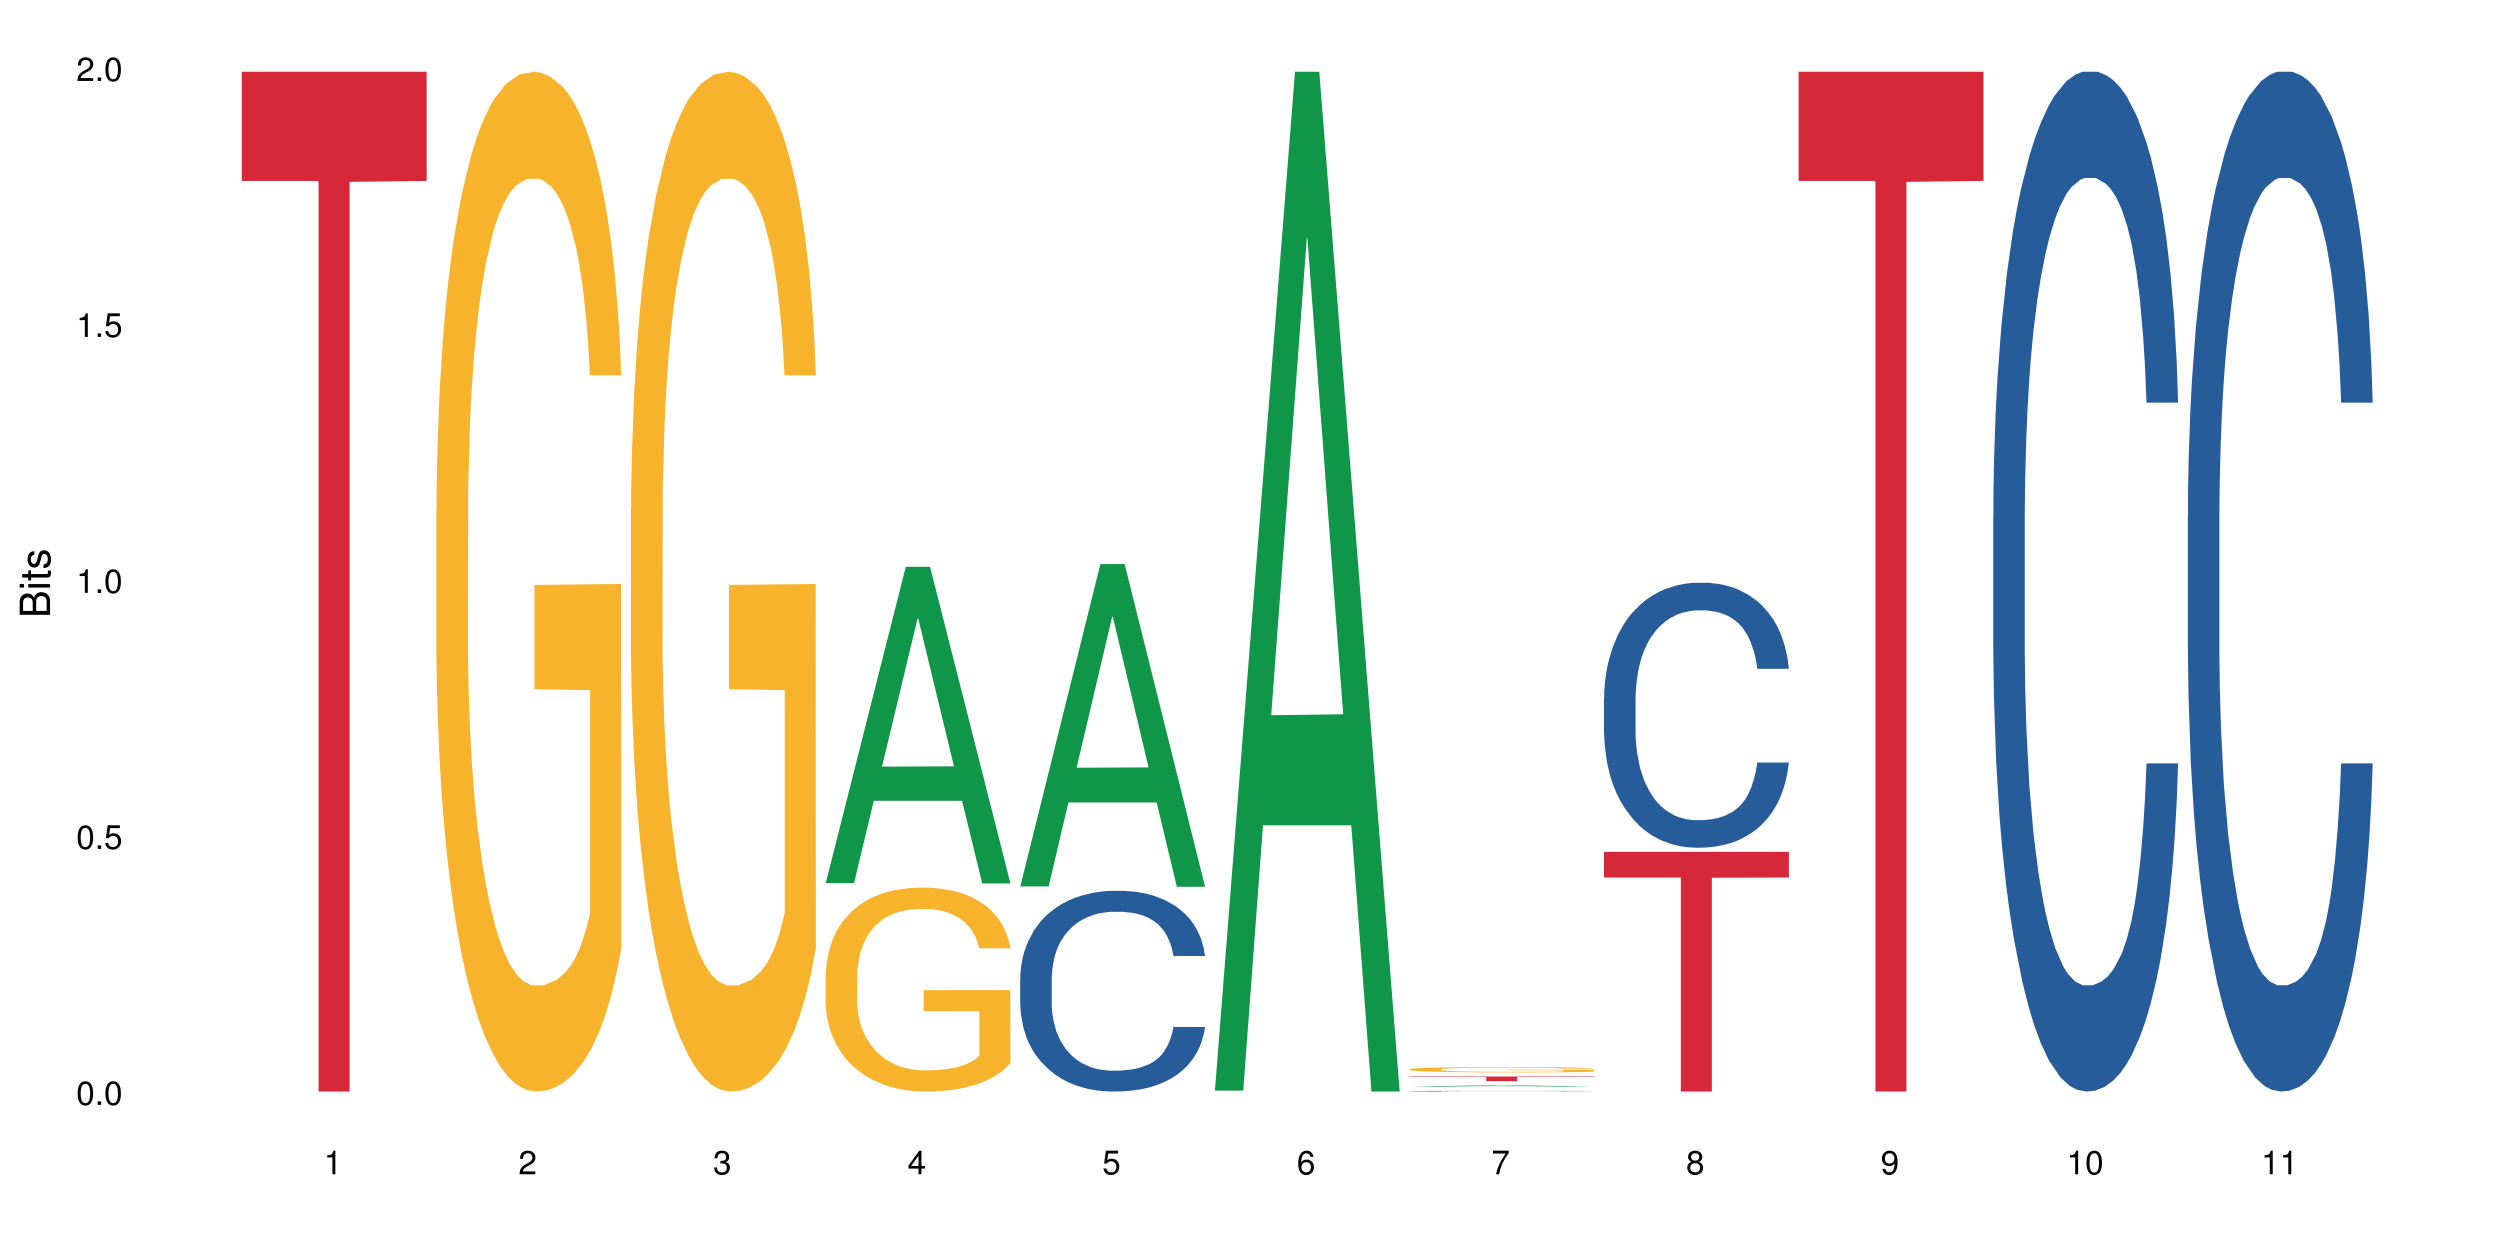 <?xml version="1.0" encoding="UTF-8"?>
<svg xmlns="http://www.w3.org/2000/svg" xmlns:xlink="http://www.w3.org/1999/xlink" width="720pt" height="360pt" viewBox="0 0 720 360" version="1.1">
<defs>
<g>
<symbol overflow="visible" id="glyph0-0">
<path style="stroke:none;" d=""/>
</symbol>
<symbol overflow="visible" id="glyph0-1">
<path style="stroke:none;" d="M 2.641 -6.797 C 2 -6.797 1.422 -6.531 1.078 -6.047 C 0.641 -5.453 0.406 -4.547 0.406 -3.297 C 0.406 -1 1.188 0.219 2.641 0.219 C 4.078 0.219 4.859 -1 4.859 -3.234 C 4.859 -4.562 4.656 -5.438 4.203 -6.047 C 3.844 -6.531 3.281 -6.797 2.641 -6.797 Z M 2.641 -6.047 C 3.547 -6.047 4 -5.125 4 -3.312 C 4 -1.375 3.562 -0.484 2.625 -0.484 C 1.734 -0.484 1.281 -1.422 1.281 -3.281 C 1.281 -5.141 1.734 -6.047 2.641 -6.047 Z M 2.641 -6.047 "/>
</symbol>
<symbol overflow="visible" id="glyph0-2">
<path style="stroke:none;" d="M 1.828 -1 L 0.828 -1 L 0.828 0 L 1.828 0 Z M 1.828 -1 "/>
</symbol>
<symbol overflow="visible" id="glyph0-3">
<path style="stroke:none;" d="M 4.562 -6.797 L 1.062 -6.797 L 0.547 -3.094 L 1.328 -3.094 C 1.719 -3.562 2.047 -3.734 2.578 -3.734 C 3.484 -3.734 4.062 -3.109 4.062 -2.094 C 4.062 -1.125 3.484 -0.531 2.578 -0.531 C 1.828 -0.531 1.375 -0.906 1.188 -1.672 L 0.328 -1.672 C 0.453 -1.109 0.547 -0.844 0.75 -0.594 C 1.125 -0.078 1.828 0.219 2.594 0.219 C 3.969 0.219 4.922 -0.781 4.922 -2.219 C 4.922 -3.562 4.031 -4.484 2.719 -4.484 C 2.25 -4.484 1.859 -4.359 1.469 -4.062 L 1.734 -5.969 L 4.562 -5.969 Z M 4.562 -6.797 "/>
</symbol>
<symbol overflow="visible" id="glyph0-4">
<path style="stroke:none;" d="M 2.484 -4.844 L 2.484 0 L 3.328 0 L 3.328 -6.797 L 2.766 -6.797 C 2.469 -5.75 2.281 -5.609 0.984 -5.453 L 0.984 -4.844 Z M 2.484 -4.844 "/>
</symbol>
<symbol overflow="visible" id="glyph0-5">
<path style="stroke:none;" d="M 4.859 -0.828 L 1.281 -0.828 C 1.359 -1.391 1.672 -1.75 2.5 -2.234 L 3.469 -2.75 C 4.406 -3.266 4.906 -3.969 4.906 -4.812 C 4.906 -5.375 4.672 -5.906 4.266 -6.266 C 3.859 -6.625 3.375 -6.797 2.719 -6.797 C 1.859 -6.797 1.219 -6.5 0.844 -5.922 C 0.609 -5.562 0.5 -5.125 0.484 -4.438 L 1.328 -4.438 C 1.359 -4.906 1.406 -5.188 1.531 -5.406 C 1.75 -5.812 2.188 -6.062 2.703 -6.062 C 3.469 -6.062 4.031 -5.516 4.031 -4.781 C 4.031 -4.25 3.719 -3.797 3.125 -3.438 L 2.234 -2.938 C 0.812 -2.141 0.406 -1.5 0.328 0 L 4.859 0 Z M 4.859 -0.828 "/>
</symbol>
<symbol overflow="visible" id="glyph0-6">
<path style="stroke:none;" d="M 2.125 -3.125 L 2.578 -3.125 C 3.516 -3.125 3.984 -2.703 3.984 -1.891 C 3.984 -1.031 3.469 -0.531 2.578 -0.531 C 1.656 -0.531 1.203 -0.984 1.156 -1.969 L 0.312 -1.969 C 0.344 -1.422 0.438 -1.078 0.609 -0.766 C 0.953 -0.109 1.625 0.219 2.547 0.219 C 3.953 0.219 4.859 -0.609 4.859 -1.906 C 4.859 -2.766 4.516 -3.25 3.703 -3.516 C 4.344 -3.766 4.656 -4.25 4.656 -4.938 C 4.656 -6.109 3.875 -6.797 2.578 -6.797 C 1.203 -6.797 0.484 -6.047 0.453 -4.609 L 1.297 -4.609 C 1.312 -5.016 1.344 -5.25 1.453 -5.453 C 1.641 -5.828 2.062 -6.062 2.594 -6.062 C 3.344 -6.062 3.797 -5.625 3.797 -4.906 C 3.797 -4.422 3.609 -4.141 3.25 -3.984 C 3.016 -3.891 2.719 -3.844 2.125 -3.844 Z M 2.125 -3.125 "/>
</symbol>
<symbol overflow="visible" id="glyph0-7">
<path style="stroke:none;" d="M 3.141 -1.625 L 3.141 0 L 3.984 0 L 3.984 -1.625 L 4.984 -1.625 L 4.984 -2.391 L 3.984 -2.391 L 3.984 -6.797 L 3.359 -6.797 L 0.266 -2.516 L 0.266 -1.625 Z M 3.141 -2.391 L 1 -2.391 L 3.141 -5.359 Z M 3.141 -2.391 "/>
</symbol>
<symbol overflow="visible" id="glyph0-8">
<path style="stroke:none;" d="M 4.781 -5.031 C 4.609 -6.141 3.891 -6.797 2.844 -6.797 C 2.094 -6.797 1.422 -6.438 1.031 -5.828 C 0.609 -5.172 0.406 -4.344 0.406 -3.094 C 0.406 -1.953 0.578 -1.234 0.984 -0.625 C 1.359 -0.078 1.953 0.219 2.703 0.219 C 3.984 0.219 4.922 -0.734 4.922 -2.078 C 4.922 -3.344 4.062 -4.234 2.844 -4.234 C 2.172 -4.234 1.641 -3.969 1.281 -3.469 C 1.281 -5.125 1.828 -6.047 2.797 -6.047 C 3.391 -6.047 3.797 -5.672 3.938 -5.031 Z M 2.734 -3.484 C 3.547 -3.484 4.062 -2.922 4.062 -2 C 4.062 -1.156 3.484 -0.531 2.703 -0.531 C 1.922 -0.531 1.328 -1.188 1.328 -2.047 C 1.328 -2.891 1.906 -3.484 2.734 -3.484 Z M 2.734 -3.484 "/>
</symbol>
<symbol overflow="visible" id="glyph0-9">
<path style="stroke:none;" d="M 4.984 -6.797 L 0.438 -6.797 L 0.438 -5.969 L 4.109 -5.969 C 2.5 -3.656 1.828 -2.234 1.328 0 L 2.219 0 C 2.594 -2.172 3.453 -4.047 4.984 -6.094 Z M 4.984 -6.797 "/>
</symbol>
<symbol overflow="visible" id="glyph0-10">
<path style="stroke:none;" d="M 3.75 -3.578 C 4.453 -4 4.688 -4.344 4.688 -4.984 C 4.688 -6.047 3.844 -6.797 2.641 -6.797 C 1.438 -6.797 0.594 -6.047 0.594 -4.984 C 0.594 -4.359 0.828 -4.016 1.516 -3.578 C 0.734 -3.203 0.359 -2.641 0.359 -1.891 C 0.359 -0.641 1.297 0.219 2.641 0.219 C 3.984 0.219 4.922 -0.641 4.922 -1.875 C 4.922 -2.641 4.531 -3.203 3.75 -3.578 Z M 2.641 -6.047 C 3.359 -6.047 3.812 -5.625 3.812 -4.969 C 3.812 -4.344 3.344 -3.922 2.641 -3.922 C 1.922 -3.922 1.453 -4.344 1.453 -4.984 C 1.453 -5.625 1.922 -6.047 2.641 -6.047 Z M 2.641 -3.203 C 3.484 -3.203 4.062 -2.672 4.062 -1.875 C 4.062 -1.062 3.484 -0.531 2.625 -0.531 C 1.797 -0.531 1.219 -1.078 1.219 -1.875 C 1.219 -2.672 1.797 -3.203 2.641 -3.203 Z M 2.641 -3.203 "/>
</symbol>
<symbol overflow="visible" id="glyph0-11">
<path style="stroke:none;" d="M 0.516 -1.547 C 0.672 -0.438 1.406 0.219 2.438 0.219 C 3.188 0.219 3.859 -0.141 4.266 -0.75 C 4.688 -1.406 4.891 -2.25 4.891 -3.484 C 4.891 -4.625 4.703 -5.359 4.312 -5.953 C 3.938 -6.5 3.344 -6.797 2.594 -6.797 C 1.297 -6.797 0.359 -5.844 0.359 -4.516 C 0.359 -3.25 1.234 -2.344 2.453 -2.344 C 3.094 -2.344 3.562 -2.578 4.016 -3.109 C 4 -1.453 3.469 -0.531 2.5 -0.531 C 1.906 -0.531 1.484 -0.906 1.359 -1.547 Z M 2.578 -6.062 C 3.375 -6.062 3.969 -5.406 3.969 -4.531 C 3.969 -3.688 3.375 -3.094 2.547 -3.094 C 1.734 -3.094 1.234 -3.672 1.234 -4.578 C 1.234 -5.438 1.797 -6.062 2.578 -6.062 Z M 2.578 -6.062 "/>
</symbol>
<symbol overflow="visible" id="glyph1-0">
<path style="stroke:none;" d=""/>
</symbol>
<symbol overflow="visible" id="glyph1-1">
<path style="stroke:none;" d="M 0 -0.953 L 0 -4.891 C 0 -5.719 -0.234 -6.344 -0.734 -6.797 C -1.188 -7.234 -1.812 -7.469 -2.5 -7.469 C -3.547 -7.469 -4.188 -7 -4.625 -5.875 C -4.984 -6.672 -5.641 -7.094 -6.531 -7.094 C -7.156 -7.094 -7.734 -6.859 -8.141 -6.391 C -8.562 -5.938 -8.75 -5.344 -8.75 -4.5 L -8.75 -0.953 Z M -4.984 -2.062 L -7.766 -2.062 L -7.766 -4.219 C -7.766 -4.844 -7.688 -5.203 -7.453 -5.5 C -7.219 -5.812 -6.859 -5.969 -6.375 -5.969 C -5.906 -5.969 -5.531 -5.812 -5.297 -5.5 C -5.062 -5.203 -4.984 -4.844 -4.984 -4.219 Z M -0.984 -2.062 L -4 -2.062 L -4 -4.781 C -4 -5.328 -3.859 -5.688 -3.578 -5.953 C -3.297 -6.219 -2.922 -6.359 -2.484 -6.359 C -2.062 -6.359 -1.688 -6.219 -1.406 -5.953 C -1.109 -5.688 -0.984 -5.328 -0.984 -4.781 Z M -0.984 -2.062 "/>
</symbol>
<symbol overflow="visible" id="glyph1-2">
<path style="stroke:none;" d="M -6.281 -1.797 L -6.281 -0.797 L 0 -0.797 L 0 -1.797 Z M -8.75 -1.797 L -8.75 -0.797 L -7.484 -0.797 L -7.484 -1.797 Z M -8.75 -1.797 "/>
</symbol>
<symbol overflow="visible" id="glyph1-3">
<path style="stroke:none;" d="M -6.281 -3.047 L -6.281 -2.016 L -8.016 -2.016 L -8.016 -1.016 L -6.281 -1.016 L -6.281 -0.172 L -5.469 -0.172 L -5.469 -1.016 L -0.719 -1.016 C -0.078 -1.016 0.281 -1.453 0.281 -2.234 C 0.281 -2.469 0.25 -2.719 0.188 -3.047 L -0.641 -3.047 C -0.609 -2.922 -0.594 -2.766 -0.594 -2.562 C -0.594 -2.141 -0.719 -2.016 -1.156 -2.016 L -5.469 -2.016 L -5.469 -3.047 Z M -6.281 -3.047 "/>
</symbol>
<symbol overflow="visible" id="glyph1-4">
<path style="stroke:none;" d="M -4.531 -5.25 C -5.766 -5.25 -6.469 -4.422 -6.469 -2.969 C -6.469 -1.516 -5.719 -0.562 -4.547 -0.562 C -3.562 -0.562 -3.094 -1.062 -2.734 -2.562 L -2.516 -3.484 C -2.344 -4.188 -2.094 -4.469 -1.625 -4.469 C -1.047 -4.469 -0.641 -3.875 -0.641 -3 C -0.641 -2.453 -0.797 -2 -1.062 -1.75 C -1.25 -1.594 -1.422 -1.531 -1.875 -1.469 L -1.875 -0.406 C -0.422 -0.453 0.281 -1.266 0.281 -2.922 C 0.281 -4.5 -0.5 -5.516 -1.719 -5.516 C -2.656 -5.516 -3.172 -4.984 -3.469 -3.734 L -3.703 -2.766 C -3.891 -1.953 -4.156 -1.609 -4.594 -1.609 C -5.172 -1.609 -5.547 -2.125 -5.547 -2.938 C -5.547 -3.75 -5.203 -4.172 -4.531 -4.203 Z M -4.531 -5.25 "/>
</symbol>
</g>
</defs>
<g id="surface44399">
<rect x="0" y="0" width="720" height="360" style="fill:rgb(100%,100%,100%);fill-opacity:1;stroke:none;"/>
<path style=" stroke:none;fill-rule:nonzero;fill:rgb(83.922%,15.686%,22.353%);fill-opacity:1;" d="M 69.629 20.664 L 122.875 20.664 L 122.875 52.102 L 100.684 52.379 L 100.684 314.371 L 91.754 314.371 L 91.754 52.652 L 91.625 52.102 L 69.629 52.102 Z M 69.629 20.664 "/>
<path style=" stroke:none;fill-rule:nonzero;fill:rgb(96.863%,70.196%,16.863%);fill-opacity:1;" d="M 125.676 146.461 L 125.742 146.191 L 125.742 140.828 L 126 128.758 L 126.648 112.129 L 127.492 98.449 L 128.402 87.719 L 128.988 82.086 L 129.961 74.039 L 130.805 68.141 L 132.949 56.07 L 135.676 44.805 L 137.168 39.977 L 138.855 35.414 L 141.258 30.32 L 142.363 28.441 L 145.738 24.148 L 149.57 21.469 L 153.793 20.664 L 155.738 20.93 L 158.402 22.004 L 162.039 24.953 L 164.117 27.637 L 165.738 30.32 L 167.426 33.805 L 169.504 39.172 L 171.453 45.609 L 173.012 52.047 L 174.57 60.094 L 175.867 68.676 L 176.973 78.062 L 177.945 89.328 L 178.531 98.715 L 178.918 108.105 L 169.895 108.105 L 169.375 98.715 L 168.789 91.477 L 167.816 82.625 L 166.844 76.188 L 165.867 71.09 L 164.051 64.117 L 162.492 59.824 L 160.543 56.07 L 158.66 53.656 L 156.52 52.047 L 155.219 51.508 L 151.777 51.508 L 148.66 53.387 L 146.844 55.531 L 145.543 57.68 L 143.727 61.703 L 142.621 64.922 L 141.973 67.066 L 140.027 75.383 L 138.727 82.891 L 138.012 87.988 L 137.105 96.035 L 136.453 103.277 L 135.738 114.004 L 135.352 122.051 L 134.832 140.293 L 134.766 188.574 L 134.961 198.766 L 135.352 209.762 L 135.871 219.418 L 136.648 229.609 L 137.43 237.391 L 138.793 247.852 L 139.961 254.824 L 140.871 259.383 L 142.621 266.625 L 143.336 269.039 L 145.023 273.867 L 146.777 277.625 L 148.922 280.844 L 150.543 282.453 L 153.141 283.793 L 156.453 283.793 L 160.348 282.184 L 162.816 280.039 L 164.504 277.891 L 165.609 276.016 L 166.973 273.062 L 167.945 270.383 L 168.855 267.43 L 169.961 262.871 L 169.961 198.766 L 153.922 198.496 L 153.922 168.457 L 178.855 168.188 L 178.918 273.062 L 177.555 280.305 L 175.867 287.281 L 174.246 292.645 L 172.555 297.203 L 170.152 302.301 L 168.207 305.52 L 165.219 309.273 L 162.492 311.688 L 159.637 313.297 L 157.102 314.102 L 154.117 314.371 L 151.453 313.836 L 148.598 312.227 L 146.324 310.078 L 144.246 307.398 L 142.168 303.91 L 139.57 298.277 L 137.883 293.719 L 136.129 288.086 L 134.375 281.379 L 132.816 274.137 L 131.777 268.504 L 130.742 262.066 L 129.637 254.02 L 128.598 244.898 L 127.82 236.586 L 127.105 227.195 L 126.586 218.344 L 126.066 206.277 L 125.805 196.621 L 125.676 188.305 Z M 125.676 146.461 "/>
<path style=" stroke:none;fill-rule:nonzero;fill:rgb(96.863%,70.196%,16.863%);fill-opacity:1;" d="M 181.723 146.461 L 181.785 146.191 L 181.785 140.828 L 182.047 128.758 L 182.695 112.129 L 183.539 98.449 L 184.449 87.719 L 185.035 82.086 L 186.008 74.039 L 186.852 68.141 L 188.996 56.07 L 191.723 44.805 L 193.215 39.977 L 194.902 35.414 L 197.305 30.32 L 198.41 28.441 L 201.785 24.148 L 205.617 21.469 L 209.836 20.664 L 211.785 20.93 L 214.449 22.004 L 218.082 24.953 L 220.16 27.637 L 221.785 30.32 L 223.473 33.805 L 225.551 39.172 L 227.5 45.609 L 229.059 52.047 L 230.617 60.094 L 231.914 68.676 L 233.02 78.062 L 233.992 89.328 L 234.578 98.715 L 234.965 108.105 L 225.941 108.105 L 225.422 98.715 L 224.836 91.477 L 223.863 82.625 L 222.891 76.188 L 221.914 71.09 L 220.098 64.117 L 218.539 59.824 L 216.59 56.07 L 214.707 53.656 L 212.566 52.047 L 211.266 51.508 L 207.824 51.508 L 204.707 53.387 L 202.891 55.531 L 201.59 57.68 L 199.773 61.703 L 198.668 64.922 L 198.02 67.066 L 196.07 75.383 L 194.773 82.891 L 194.059 87.988 L 193.148 96.035 L 192.5 103.277 L 191.785 114.004 L 191.398 122.051 L 190.879 140.293 L 190.812 188.574 L 191.008 198.766 L 191.398 209.762 L 191.918 219.418 L 192.695 229.609 L 193.477 237.391 L 194.84 247.852 L 196.008 254.824 L 196.918 259.383 L 198.668 266.625 L 199.383 269.039 L 201.07 273.867 L 202.824 277.625 L 204.969 280.844 L 206.59 282.453 L 209.188 283.793 L 212.5 283.793 L 216.395 282.184 L 218.863 280.039 L 220.551 277.891 L 221.656 276.016 L 223.02 273.062 L 223.992 270.383 L 224.902 267.43 L 226.004 262.871 L 226.004 198.766 L 209.969 198.496 L 209.969 168.457 L 234.902 168.188 L 234.965 273.062 L 233.602 280.305 L 231.914 287.281 L 230.293 292.645 L 228.602 297.203 L 226.199 302.301 L 224.254 305.52 L 221.266 309.273 L 218.539 311.688 L 215.68 313.297 L 213.148 314.102 L 210.164 314.371 L 207.5 313.836 L 204.645 312.227 L 202.371 310.078 L 200.293 307.398 L 198.215 303.91 L 195.617 298.277 L 193.93 293.719 L 192.176 288.086 L 190.422 281.379 L 188.863 274.137 L 187.824 268.504 L 186.785 262.066 L 185.684 254.02 L 184.645 244.898 L 183.863 236.586 L 183.152 227.195 L 182.633 218.344 L 182.113 206.277 L 181.852 196.621 L 181.723 188.305 Z M 181.723 146.461 "/>
<path style=" stroke:none;fill-rule:nonzero;fill:rgb(6.275%,58.824%,28.235%);fill-opacity:1;" d="M 237.77 254.359 L 237.824 254.273 L 260.863 163.238 L 267.859 163.238 L 291.012 254.445 L 282.879 254.445 L 277.074 230.637 L 251.648 230.637 L 245.961 254.359 L 237.77 254.359 L 254.094 220.789 L 274.742 220.703 L 264.449 178.141 L 264.332 178.055 L 264.219 178.312 L 254.039 220.703 L 254.094 220.789 Z M 237.77 254.359 "/>
<path style=" stroke:none;fill-rule:nonzero;fill:rgb(96.863%,70.196%,16.863%);fill-opacity:1;" d="M 237.77 280.785 L 237.832 280.73 L 237.832 279.66 L 238.094 277.246 L 238.742 273.918 L 239.586 271.184 L 240.496 269.035 L 241.078 267.91 L 242.055 266.301 L 242.898 265.121 L 245.039 262.707 L 247.77 260.453 L 249.262 259.488 L 250.949 258.574 L 253.352 257.555 L 254.457 257.18 L 257.832 256.32 L 261.664 255.785 L 265.883 255.625 L 267.832 255.68 L 270.492 255.895 L 274.129 256.484 L 276.207 257.02 L 277.832 257.555 L 279.52 258.254 L 281.598 259.328 L 283.547 260.613 L 285.105 261.902 L 286.66 263.512 L 287.961 265.227 L 289.066 267.105 L 290.039 269.359 L 290.621 271.238 L 291.012 273.113 L 281.988 273.113 L 281.469 271.238 L 280.883 269.789 L 279.91 268.016 L 278.934 266.73 L 277.961 265.711 L 276.145 264.316 L 274.586 263.457 L 272.637 262.707 L 270.754 262.223 L 268.609 261.902 L 267.312 261.793 L 263.871 261.793 L 260.754 262.168 L 258.938 262.598 L 257.637 263.027 L 255.82 263.832 L 254.715 264.477 L 254.066 264.906 L 252.117 266.57 L 250.82 268.07 L 250.105 269.09 L 249.195 270.699 L 248.547 272.148 L 247.832 274.293 L 247.441 275.902 L 246.922 279.551 L 246.859 289.211 L 247.055 291.246 L 247.441 293.449 L 247.961 295.379 L 248.742 297.418 L 249.52 298.973 L 250.883 301.066 L 252.055 302.461 L 252.961 303.371 L 254.715 304.82 L 255.43 305.305 L 257.117 306.27 L 258.871 307.02 L 261.016 307.664 L 262.637 307.988 L 265.234 308.254 L 268.547 308.254 L 272.441 307.934 L 274.91 307.504 L 276.598 307.074 L 277.703 306.699 L 279.066 306.109 L 280.039 305.57 L 280.949 304.98 L 282.051 304.07 L 282.051 291.246 L 266.016 291.195 L 266.016 285.184 L 290.949 285.133 L 291.012 306.109 L 289.648 307.559 L 287.961 308.953 L 286.336 310.023 L 284.648 310.938 L 282.246 311.957 L 280.297 312.602 L 277.312 313.352 L 274.586 313.836 L 271.727 314.156 L 269.195 314.316 L 266.207 314.371 L 263.547 314.262 L 260.688 313.941 L 258.418 313.512 L 256.34 312.977 L 254.262 312.277 L 251.664 311.152 L 249.977 310.238 L 248.223 309.113 L 246.469 307.773 L 244.91 306.324 L 243.871 305.195 L 242.832 303.91 L 241.73 302.301 L 240.691 300.477 L 239.91 298.812 L 239.195 296.934 L 238.676 295.164 L 238.156 292.75 L 237.898 290.82 L 237.77 289.156 Z M 237.77 280.785 "/>
<path style=" stroke:none;fill-rule:nonzero;fill:rgb(6.275%,58.824%,28.235%);fill-opacity:1;" d="M 293.816 255.305 L 293.871 255.215 L 316.91 162.453 L 323.906 162.453 L 347.059 255.391 L 338.926 255.391 L 333.121 231.133 L 307.695 231.133 L 302.008 255.305 L 293.816 255.305 L 310.141 221.098 L 330.789 221.008 L 320.492 177.637 L 320.379 177.551 L 320.266 177.812 L 310.082 221.008 L 310.141 221.098 Z M 293.816 255.305 "/>
<path style=" stroke:none;fill-rule:nonzero;fill:rgb(14.51%,36.078%,60%);fill-opacity:1;" d="M 293.816 281.719 L 293.879 281.668 L 293.879 280.398 L 294.074 278.391 L 294.527 275.855 L 294.984 274.113 L 296.152 270.996 L 297.777 267.984 L 299.465 265.656 L 300.699 264.285 L 301.801 263.227 L 304.332 261.273 L 305.957 260.27 L 307.711 259.371 L 309.852 258.473 L 311.41 257.945 L 314.918 257.098 L 317.516 256.73 L 319.527 256.57 L 323.879 256.57 L 326.477 256.781 L 328.359 257.047 L 330.438 257.469 L 332.191 257.945 L 335.242 259.105 L 337.969 260.586 L 339.203 261.43 L 341.148 263.07 L 342.645 264.652 L 343.684 266.027 L 344.852 267.984 L 345.891 270.359 L 346.668 273.055 L 347.059 275.328 L 337.969 275.328 L 337.516 273.215 L 336.996 271.574 L 336.02 269.41 L 335.047 267.879 L 333.684 266.344 L 332.449 265.34 L 330.762 264.336 L 329.266 263.703 L 327.711 263.227 L 326.215 262.91 L 323.359 262.594 L 320.047 262.594 L 318.812 262.699 L 316.281 263.121 L 314.918 263.492 L 312.969 264.23 L 311.605 264.918 L 309.984 265.977 L 308.879 266.875 L 307.516 268.246 L 306.543 269.461 L 305.438 271.207 L 304.789 272.527 L 304.203 274.004 L 303.684 275.75 L 303.293 277.598 L 303.035 279.555 L 302.906 281.457 L 302.906 289.645 L 303.035 291.547 L 303.359 293.766 L 304.203 296.988 L 305.438 299.789 L 306.867 302.008 L 308.23 303.594 L 309.008 304.332 L 310.047 305.176 L 311.672 306.234 L 314.008 307.289 L 315.371 307.715 L 317.449 308.137 L 319.594 308.348 L 322.449 308.348 L 324.98 308.137 L 326.672 307.871 L 328.422 307.449 L 330.824 306.551 L 332.32 305.707 L 333.617 304.703 L 334.594 303.699 L 335.242 302.852 L 336.215 301.215 L 336.996 299.418 L 337.578 297.57 L 337.969 295.773 L 347.059 295.773 L 346.668 297.887 L 346.086 299.945 L 345.5 301.48 L 344.59 303.328 L 343.551 304.965 L 342.059 306.816 L 340.824 308.031 L 339.203 309.352 L 337.707 310.355 L 336.086 311.254 L 333.684 312.309 L 332.125 312.84 L 330.438 313.312 L 328.422 313.738 L 325.891 314.105 L 323.164 314.316 L 320.633 314.371 L 317.906 314.266 L 315.891 314.055 L 313.23 313.578 L 309.918 312.629 L 307.516 311.625 L 305.633 310.621 L 304.008 309.562 L 302.191 308.137 L 299.852 305.812 L 298.426 304.016 L 297.449 302.535 L 296.348 300.477 L 295.566 298.625 L 294.66 295.668 L 294.008 291.918 L 293.816 289.012 Z M 293.816 281.719 "/>
<path style=" stroke:none;fill-rule:nonzero;fill:rgb(6.275%,58.824%,28.235%);fill-opacity:1;" d="M 349.859 314.094 L 349.918 313.82 L 372.957 20.664 L 379.953 20.664 L 403.105 314.371 L 394.973 314.371 L 389.168 237.703 L 363.742 237.703 L 358.051 314.094 L 349.859 314.094 L 366.188 205.988 L 386.836 205.711 L 376.539 68.648 L 376.426 68.375 L 376.312 69.199 L 366.129 205.711 L 366.188 205.988 Z M 349.859 314.094 "/>
<path style=" stroke:none;fill-rule:nonzero;fill:rgb(6.275%,58.824%,28.235%);fill-opacity:1;" d="M 405.906 312.984 L 405.965 312.98 L 429.004 312.539 L 436 312.539 L 459.152 312.984 L 451.016 312.984 L 445.215 312.867 L 419.789 312.867 L 414.098 312.984 L 405.906 312.984 L 422.234 312.82 L 442.883 312.82 L 432.586 312.609 L 432.473 312.609 L 432.359 312.613 L 422.176 312.82 L 422.234 312.82 Z M 405.906 312.984 "/>
<path style=" stroke:none;fill-rule:nonzero;fill:rgb(14.51%,36.078%,60%);fill-opacity:1;" d="M 405.906 314.254 L 405.973 314.254 L 405.973 314.25 L 406.168 314.242 L 406.621 314.23 L 407.078 314.227 L 408.246 314.215 L 409.867 314.203 L 411.555 314.195 L 412.789 314.191 L 413.895 314.188 L 416.426 314.18 L 418.051 314.176 L 419.805 314.172 L 421.945 314.168 L 423.504 314.168 L 427.012 314.164 L 442.527 314.164 L 444.281 314.168 L 447.336 314.172 L 450.062 314.176 L 451.293 314.18 L 453.242 314.188 L 454.734 314.191 L 455.773 314.195 L 456.945 314.203 L 457.984 314.211 L 458.762 314.223 L 459.152 314.23 L 450.062 314.23 L 449.605 314.223 L 449.086 314.215 L 448.113 314.207 L 447.141 314.203 L 445.777 314.199 L 444.543 314.195 L 442.855 314.191 L 441.359 314.188 L 439.801 314.188 L 438.309 314.184 L 430.906 314.184 L 428.375 314.188 L 427.012 314.188 L 425.062 314.191 L 423.699 314.191 L 422.074 314.195 L 420.973 314.199 L 419.609 314.203 L 418.633 314.211 L 417.531 314.215 L 416.883 314.219 L 416.297 314.227 L 415.777 314.23 L 415.387 314.238 L 415.129 314.246 L 414.996 314.254 L 414.996 314.281 L 415.129 314.289 L 415.453 314.297 L 416.297 314.309 L 417.531 314.316 L 418.957 314.324 L 420.324 314.332 L 421.102 314.336 L 422.141 314.336 L 423.766 314.34 L 426.102 314.344 L 427.465 314.348 L 440.516 314.348 L 442.918 314.344 L 444.41 314.34 L 445.711 314.336 L 446.684 314.332 L 447.336 314.328 L 448.309 314.324 L 449.086 314.316 L 449.672 314.309 L 450.062 314.305 L 459.152 314.305 L 458.762 314.312 L 458.176 314.32 L 457.594 314.324 L 456.684 314.332 L 455.645 314.336 L 454.152 314.344 L 452.918 314.348 L 451.293 314.352 L 449.801 314.355 L 448.18 314.359 L 445.777 314.363 L 444.219 314.363 L 442.527 314.367 L 440.516 314.367 L 437.984 314.371 L 427.984 314.371 L 425.32 314.367 L 422.012 314.363 L 419.609 314.359 L 417.727 314.355 L 416.102 314.352 L 414.285 314.348 L 411.945 314.34 L 410.52 314.332 L 409.543 314.328 L 408.441 314.32 L 407.66 314.312 L 406.75 314.305 L 406.102 314.289 L 405.906 314.281 Z M 405.906 314.254 "/>
<path style=" stroke:none;fill-rule:nonzero;fill:rgb(96.863%,70.196%,16.863%);fill-opacity:1;" d="M 405.906 307.961 L 405.973 307.961 L 405.973 307.93 L 406.23 307.867 L 406.883 307.777 L 407.727 307.707 L 408.633 307.648 L 409.219 307.621 L 410.191 307.578 L 411.039 307.547 L 413.18 307.48 L 415.906 307.422 L 417.402 307.395 L 419.09 307.371 L 421.492 307.344 L 422.594 307.332 L 425.973 307.312 L 429.801 307.297 L 434.023 307.293 L 435.973 307.293 L 438.633 307.301 L 442.27 307.316 L 444.348 307.328 L 445.969 307.344 L 447.66 307.363 L 449.738 307.391 L 451.684 307.426 L 453.242 307.461 L 454.801 307.504 L 456.102 307.547 L 457.203 307.598 L 458.176 307.656 L 458.762 307.707 L 459.152 307.758 L 450.125 307.758 L 449.605 307.707 L 449.023 307.668 L 448.047 307.621 L 447.074 307.586 L 446.102 307.562 L 444.281 307.523 L 442.723 307.5 L 440.777 307.48 L 438.895 307.469 L 436.75 307.461 L 435.453 307.457 L 432.012 307.457 L 428.895 307.465 L 427.074 307.477 L 425.777 307.488 L 423.957 307.512 L 422.855 307.527 L 422.207 307.539 L 420.258 307.582 L 418.957 307.625 L 418.246 307.652 L 417.336 307.691 L 416.688 307.73 L 415.973 307.789 L 415.582 307.832 L 415.062 307.93 L 414.996 308.184 L 415.191 308.238 L 415.582 308.297 L 416.102 308.348 L 416.883 308.402 L 417.66 308.445 L 419.023 308.5 L 420.191 308.539 L 421.102 308.562 L 422.855 308.602 L 423.57 308.613 L 425.258 308.641 L 427.012 308.66 L 429.152 308.676 L 430.777 308.684 L 433.375 308.691 L 436.684 308.691 L 440.582 308.684 L 443.047 308.672 L 444.738 308.66 L 445.84 308.648 L 447.203 308.633 L 448.18 308.621 L 449.086 308.605 L 450.191 308.582 L 450.191 308.238 L 434.152 308.238 L 434.152 308.078 L 459.086 308.078 L 459.152 308.633 L 457.789 308.672 L 456.102 308.711 L 454.477 308.738 L 452.789 308.762 L 450.387 308.789 L 448.438 308.809 L 445.449 308.828 L 442.723 308.84 L 439.867 308.848 L 437.336 308.852 L 434.348 308.855 L 431.684 308.852 L 428.828 308.844 L 426.555 308.832 L 424.477 308.816 L 422.398 308.797 L 419.805 308.77 L 418.113 308.746 L 416.363 308.715 L 414.609 308.68 L 413.051 308.641 L 412.012 308.609 L 410.973 308.574 L 409.867 308.535 L 408.828 308.484 L 408.051 308.441 L 407.336 308.391 L 406.816 308.344 L 406.297 308.281 L 406.039 308.227 L 405.906 308.184 Z M 405.906 307.961 "/>
<path style=" stroke:none;fill-rule:nonzero;fill:rgb(83.922%,15.686%,22.353%);fill-opacity:1;" d="M 405.906 310.035 L 459.152 310.035 L 459.152 310.176 L 436.961 310.176 L 436.961 311.359 L 428.035 311.359 L 428.035 310.18 L 427.902 310.176 L 405.906 310.176 Z M 405.906 310.035 "/>
<path style=" stroke:none;fill-rule:nonzero;fill:rgb(14.51%,36.078%,60%);fill-opacity:1;" d="M 461.953 201.047 L 462.02 200.98 L 462.02 199.305 L 462.215 196.656 L 462.668 193.309 L 463.121 191.004 L 464.293 186.891 L 465.914 182.914 L 467.602 179.844 L 468.836 178.031 L 469.941 176.637 L 472.473 174.059 L 474.098 172.73 L 475.848 171.547 L 477.992 170.359 L 479.551 169.664 L 483.059 168.547 L 485.652 168.059 L 487.668 167.848 L 492.016 167.848 L 494.613 168.129 L 496.496 168.477 L 498.574 169.035 L 500.328 169.664 L 503.379 171.195 L 506.109 173.148 L 507.34 174.266 L 509.289 176.43 L 510.781 178.52 L 511.82 180.332 L 512.992 182.914 L 514.027 186.055 L 514.809 189.609 L 515.199 192.609 L 506.109 192.609 L 505.652 189.82 L 505.133 187.656 L 504.16 184.797 L 503.188 182.773 L 501.82 180.754 L 500.59 179.426 L 498.898 178.102 L 497.406 177.266 L 495.848 176.637 L 494.355 176.219 L 491.496 175.801 L 488.188 175.801 L 486.953 175.941 L 484.422 176.496 L 483.059 176.984 L 481.109 177.961 L 479.746 178.871 L 478.121 180.266 L 477.02 181.449 L 475.656 183.262 L 474.68 184.867 L 473.578 187.168 L 472.926 188.914 L 472.344 190.867 L 471.824 193.168 L 471.434 195.609 L 471.176 198.188 L 471.043 200.699 L 471.043 211.512 L 471.176 214.023 L 471.5 216.949 L 472.344 221.207 L 473.578 224.902 L 475.004 227.832 L 476.367 229.922 L 477.148 230.898 L 478.188 232.016 L 479.809 233.41 L 482.148 234.805 L 483.512 235.363 L 485.59 235.922 L 487.73 236.199 L 490.59 236.199 L 493.121 235.922 L 494.809 235.574 L 496.562 235.016 L 498.965 233.828 L 500.457 232.715 L 501.758 231.387 L 502.73 230.062 L 503.379 228.949 L 504.355 226.785 L 505.133 224.414 L 505.719 221.973 L 506.109 219.602 L 515.199 219.602 L 514.809 222.391 L 514.223 225.109 L 513.641 227.133 L 512.73 229.574 L 511.691 231.738 L 510.199 234.18 L 508.965 235.781 L 507.34 237.527 L 505.848 238.852 L 504.223 240.035 L 501.82 241.434 L 500.262 242.129 L 498.574 242.758 L 496.562 243.316 L 494.031 243.805 L 491.305 244.082 L 488.77 244.152 L 486.043 244.012 L 484.031 243.734 L 481.367 243.105 L 478.059 241.852 L 475.656 240.523 L 473.77 239.199 L 472.148 237.805 L 470.332 235.922 L 467.992 232.852 L 466.562 230.48 L 465.59 228.527 L 464.484 225.809 L 463.707 223.367 L 462.797 219.461 L 462.148 214.512 L 461.953 210.672 Z M 461.953 201.047 "/>
<path style=" stroke:none;fill-rule:nonzero;fill:rgb(83.922%,15.686%,22.353%);fill-opacity:1;" d="M 461.953 245.332 L 515.199 245.332 L 515.199 252.723 L 493.008 252.785 L 493.008 314.371 L 484.078 314.371 L 484.078 252.852 L 483.949 252.723 L 461.953 252.723 Z M 461.953 245.332 "/>
<path style=" stroke:none;fill-rule:nonzero;fill:rgb(83.922%,15.686%,22.353%);fill-opacity:1;" d="M 518 20.664 L 571.246 20.664 L 571.246 52.102 L 549.055 52.379 L 549.055 314.371 L 540.125 314.371 L 540.125 52.652 L 539.996 52.102 L 518 52.102 Z M 518 20.664 "/>
<path style=" stroke:none;fill-rule:nonzero;fill:rgb(14.51%,36.078%,60%);fill-opacity:1;" d="M 574.047 148.457 L 574.113 148.188 L 574.113 141.742 L 574.305 131.543 L 574.762 118.656 L 575.215 109.797 L 576.383 93.957 L 578.008 78.652 L 579.695 66.84 L 580.93 59.859 L 582.035 54.492 L 584.566 44.559 L 586.188 39.457 L 587.941 34.891 L 590.086 30.328 L 591.645 27.645 L 595.148 23.348 L 597.746 21.469 L 599.758 20.664 L 604.109 20.664 L 606.707 21.738 L 608.59 23.078 L 610.668 25.227 L 612.422 27.645 L 615.473 33.551 L 618.199 41.066 L 619.434 45.363 L 621.383 53.684 L 622.875 61.738 L 623.914 68.719 L 625.082 78.652 L 626.121 90.734 L 626.902 104.426 L 627.289 115.969 L 618.199 115.969 L 617.746 105.23 L 617.227 96.91 L 616.254 85.902 L 615.277 78.117 L 613.914 70.332 L 612.68 65.23 L 610.992 60.129 L 609.5 56.906 L 607.941 54.492 L 606.449 52.879 L 603.59 51.27 L 600.277 51.27 L 599.047 51.805 L 596.512 53.953 L 595.148 55.832 L 593.203 59.59 L 591.84 63.082 L 590.215 68.449 L 589.109 73.016 L 587.746 79.996 L 586.773 86.172 L 585.668 95.031 L 585.02 101.742 L 584.438 109.258 L 583.918 118.117 L 583.527 127.516 L 583.266 137.449 L 583.137 147.113 L 583.137 188.727 L 583.266 198.391 L 583.59 209.668 L 584.438 226.043 L 585.668 240.273 L 587.098 251.547 L 588.461 259.602 L 589.242 263.359 L 590.281 267.656 L 591.902 273.027 L 594.242 278.395 L 595.605 280.543 L 597.684 282.691 L 599.824 283.766 L 602.68 283.766 L 605.215 282.691 L 606.902 281.348 L 608.656 279.199 L 611.059 274.637 L 612.551 270.34 L 613.852 265.242 L 614.824 260.141 L 615.473 255.844 L 616.445 247.52 L 617.227 238.395 L 617.812 228.996 L 618.199 219.867 L 627.289 219.867 L 626.902 230.609 L 626.316 241.078 L 625.73 248.863 L 624.824 258.262 L 623.785 266.582 L 622.289 275.98 L 621.059 282.152 L 619.434 288.867 L 617.941 293.969 L 616.316 298.531 L 613.914 303.898 L 612.355 306.586 L 610.668 309 L 608.656 311.148 L 606.121 313.027 L 603.395 314.102 L 600.863 314.371 L 598.137 313.832 L 596.125 312.762 L 593.461 310.344 L 590.148 305.512 L 587.746 300.41 L 585.863 295.309 L 584.242 289.941 L 582.422 282.691 L 580.086 270.879 L 578.656 261.75 L 577.684 254.234 L 576.578 243.762 L 575.801 234.367 L 574.891 219.332 L 574.242 200.27 L 574.047 185.504 Z M 574.047 148.457 "/>
<path style=" stroke:none;fill-rule:nonzero;fill:rgb(14.51%,36.078%,60%);fill-opacity:1;" d="M 630.094 148.457 L 630.156 148.188 L 630.156 141.742 L 630.352 131.543 L 630.809 118.656 L 631.262 109.797 L 632.43 93.957 L 634.055 78.652 L 635.742 66.84 L 636.977 59.859 L 638.078 54.492 L 640.613 44.559 L 642.234 39.457 L 643.988 34.891 L 646.133 30.328 L 647.691 27.645 L 651.195 23.348 L 653.793 21.469 L 655.805 20.664 L 660.156 20.664 L 662.754 21.738 L 664.637 23.078 L 666.715 25.227 L 668.469 27.645 L 671.52 33.551 L 674.246 41.066 L 675.48 45.363 L 677.43 53.684 L 678.922 61.738 L 679.961 68.719 L 681.129 78.652 L 682.168 90.734 L 682.949 104.426 L 683.336 115.969 L 674.246 115.969 L 673.793 105.23 L 673.273 96.91 L 672.297 85.902 L 671.324 78.117 L 669.961 70.332 L 668.727 65.23 L 667.039 60.129 L 665.547 56.906 L 663.988 54.492 L 662.492 52.879 L 659.637 51.27 L 656.324 51.27 L 655.09 51.805 L 652.559 53.953 L 651.195 55.832 L 649.246 59.59 L 647.883 63.082 L 646.262 68.449 L 645.156 73.016 L 643.793 79.996 L 642.82 86.172 L 641.715 95.031 L 641.066 101.742 L 640.48 109.258 L 639.961 118.117 L 639.574 127.516 L 639.312 137.449 L 639.184 147.113 L 639.184 188.727 L 639.312 198.391 L 639.637 209.668 L 640.48 226.043 L 641.715 240.273 L 643.145 251.547 L 644.508 259.602 L 645.285 263.359 L 646.324 267.656 L 647.949 273.027 L 650.285 278.395 L 651.648 280.543 L 653.727 282.691 L 655.871 283.766 L 658.727 283.766 L 661.262 282.691 L 662.949 281.348 L 664.703 279.199 L 667.105 274.637 L 668.598 270.34 L 669.895 265.242 L 670.871 260.141 L 671.52 255.844 L 672.492 247.52 L 673.273 238.395 L 673.855 228.996 L 674.246 219.867 L 683.336 219.867 L 682.949 230.609 L 682.363 241.078 L 681.777 248.863 L 680.871 258.262 L 679.832 266.582 L 678.336 275.98 L 677.105 282.152 L 675.48 288.867 L 673.988 293.969 L 672.363 298.531 L 669.961 303.898 L 668.402 306.586 L 666.715 309 L 664.703 311.148 L 662.168 313.027 L 659.441 314.102 L 656.91 314.371 L 654.184 313.832 L 652.168 312.762 L 649.508 310.344 L 646.195 305.512 L 643.793 300.41 L 641.91 295.309 L 640.289 289.941 L 638.469 282.691 L 636.133 270.879 L 634.703 261.75 L 633.73 254.234 L 632.625 243.762 L 631.848 234.367 L 630.938 219.332 L 630.289 200.27 L 630.094 185.504 Z M 630.094 148.457 "/>
<g style="fill:rgb(0%,0%,0%);fill-opacity:1;">
  <use xlink:href="#glyph0-1" x="21.957" y="318.198"/>
  <use xlink:href="#glyph0-2" x="27.291" y="318.198"/>
  <use xlink:href="#glyph0-1" x="29.958" y="318.198"/>
</g>
<g style="fill:rgb(0%,0%,0%);fill-opacity:1;">
  <use xlink:href="#glyph0-1" x="21.957" y="244.476"/>
  <use xlink:href="#glyph0-2" x="27.291" y="244.476"/>
  <use xlink:href="#glyph0-3" x="29.958" y="244.476"/>
</g>
<g style="fill:rgb(0%,0%,0%);fill-opacity:1;">
  <use xlink:href="#glyph0-4" x="21.957" y="170.753"/>
  <use xlink:href="#glyph0-2" x="27.291" y="170.753"/>
  <use xlink:href="#glyph0-1" x="29.958" y="170.753"/>
</g>
<g style="fill:rgb(0%,0%,0%);fill-opacity:1;">
  <use xlink:href="#glyph0-4" x="21.957" y="97.034"/>
  <use xlink:href="#glyph0-2" x="27.291" y="97.034"/>
  <use xlink:href="#glyph0-3" x="29.958" y="97.034"/>
</g>
<g style="fill:rgb(0%,0%,0%);fill-opacity:1;">
  <use xlink:href="#glyph0-5" x="21.957" y="23.312"/>
  <use xlink:href="#glyph0-2" x="27.291" y="23.312"/>
  <use xlink:href="#glyph0-1" x="29.958" y="23.312"/>
</g>
<g style="fill:rgb(0%,0%,0%);fill-opacity:1;">
  <use xlink:href="#glyph0-4" x="93.25" y="338.19"/>
</g>
<g style="fill:rgb(0%,0%,0%);fill-opacity:1;">
  <use xlink:href="#glyph0-5" x="149.297" y="338.19"/>
</g>
<g style="fill:rgb(0%,0%,0%);fill-opacity:1;">
  <use xlink:href="#glyph0-6" x="205.344" y="338.19"/>
</g>
<g style="fill:rgb(0%,0%,0%);fill-opacity:1;">
  <use xlink:href="#glyph0-7" x="261.391" y="338.19"/>
</g>
<g style="fill:rgb(0%,0%,0%);fill-opacity:1;">
  <use xlink:href="#glyph0-3" x="317.438" y="338.19"/>
</g>
<g style="fill:rgb(0%,0%,0%);fill-opacity:1;">
  <use xlink:href="#glyph0-8" x="373.484" y="338.19"/>
</g>
<g style="fill:rgb(0%,0%,0%);fill-opacity:1;">
  <use xlink:href="#glyph0-9" x="429.531" y="338.19"/>
</g>
<g style="fill:rgb(0%,0%,0%);fill-opacity:1;">
  <use xlink:href="#glyph0-10" x="485.574" y="338.19"/>
</g>
<g style="fill:rgb(0%,0%,0%);fill-opacity:1;">
  <use xlink:href="#glyph0-11" x="541.621" y="338.19"/>
</g>
<g style="fill:rgb(0%,0%,0%);fill-opacity:1;">
  <use xlink:href="#glyph0-4" x="595.168" y="338.19"/>
  <use xlink:href="#glyph0-1" x="600.502" y="338.19"/>
</g>
<g style="fill:rgb(0%,0%,0%);fill-opacity:1;">
  <use xlink:href="#glyph0-4" x="651.215" y="338.19"/>
  <use xlink:href="#glyph0-4" x="656.549" y="338.19"/>
</g>
<g style="fill:rgb(0%,0%,0%);fill-opacity:1;">
  <use xlink:href="#glyph1-1" x="14.412" y="178.016"/>
  <use xlink:href="#glyph1-2" x="14.412" y="170.012"/>
  <use xlink:href="#glyph1-3" x="14.412" y="167.348"/>
  <use xlink:href="#glyph1-4" x="14.412" y="164.012"/>
</g>
</g>
</svg>
